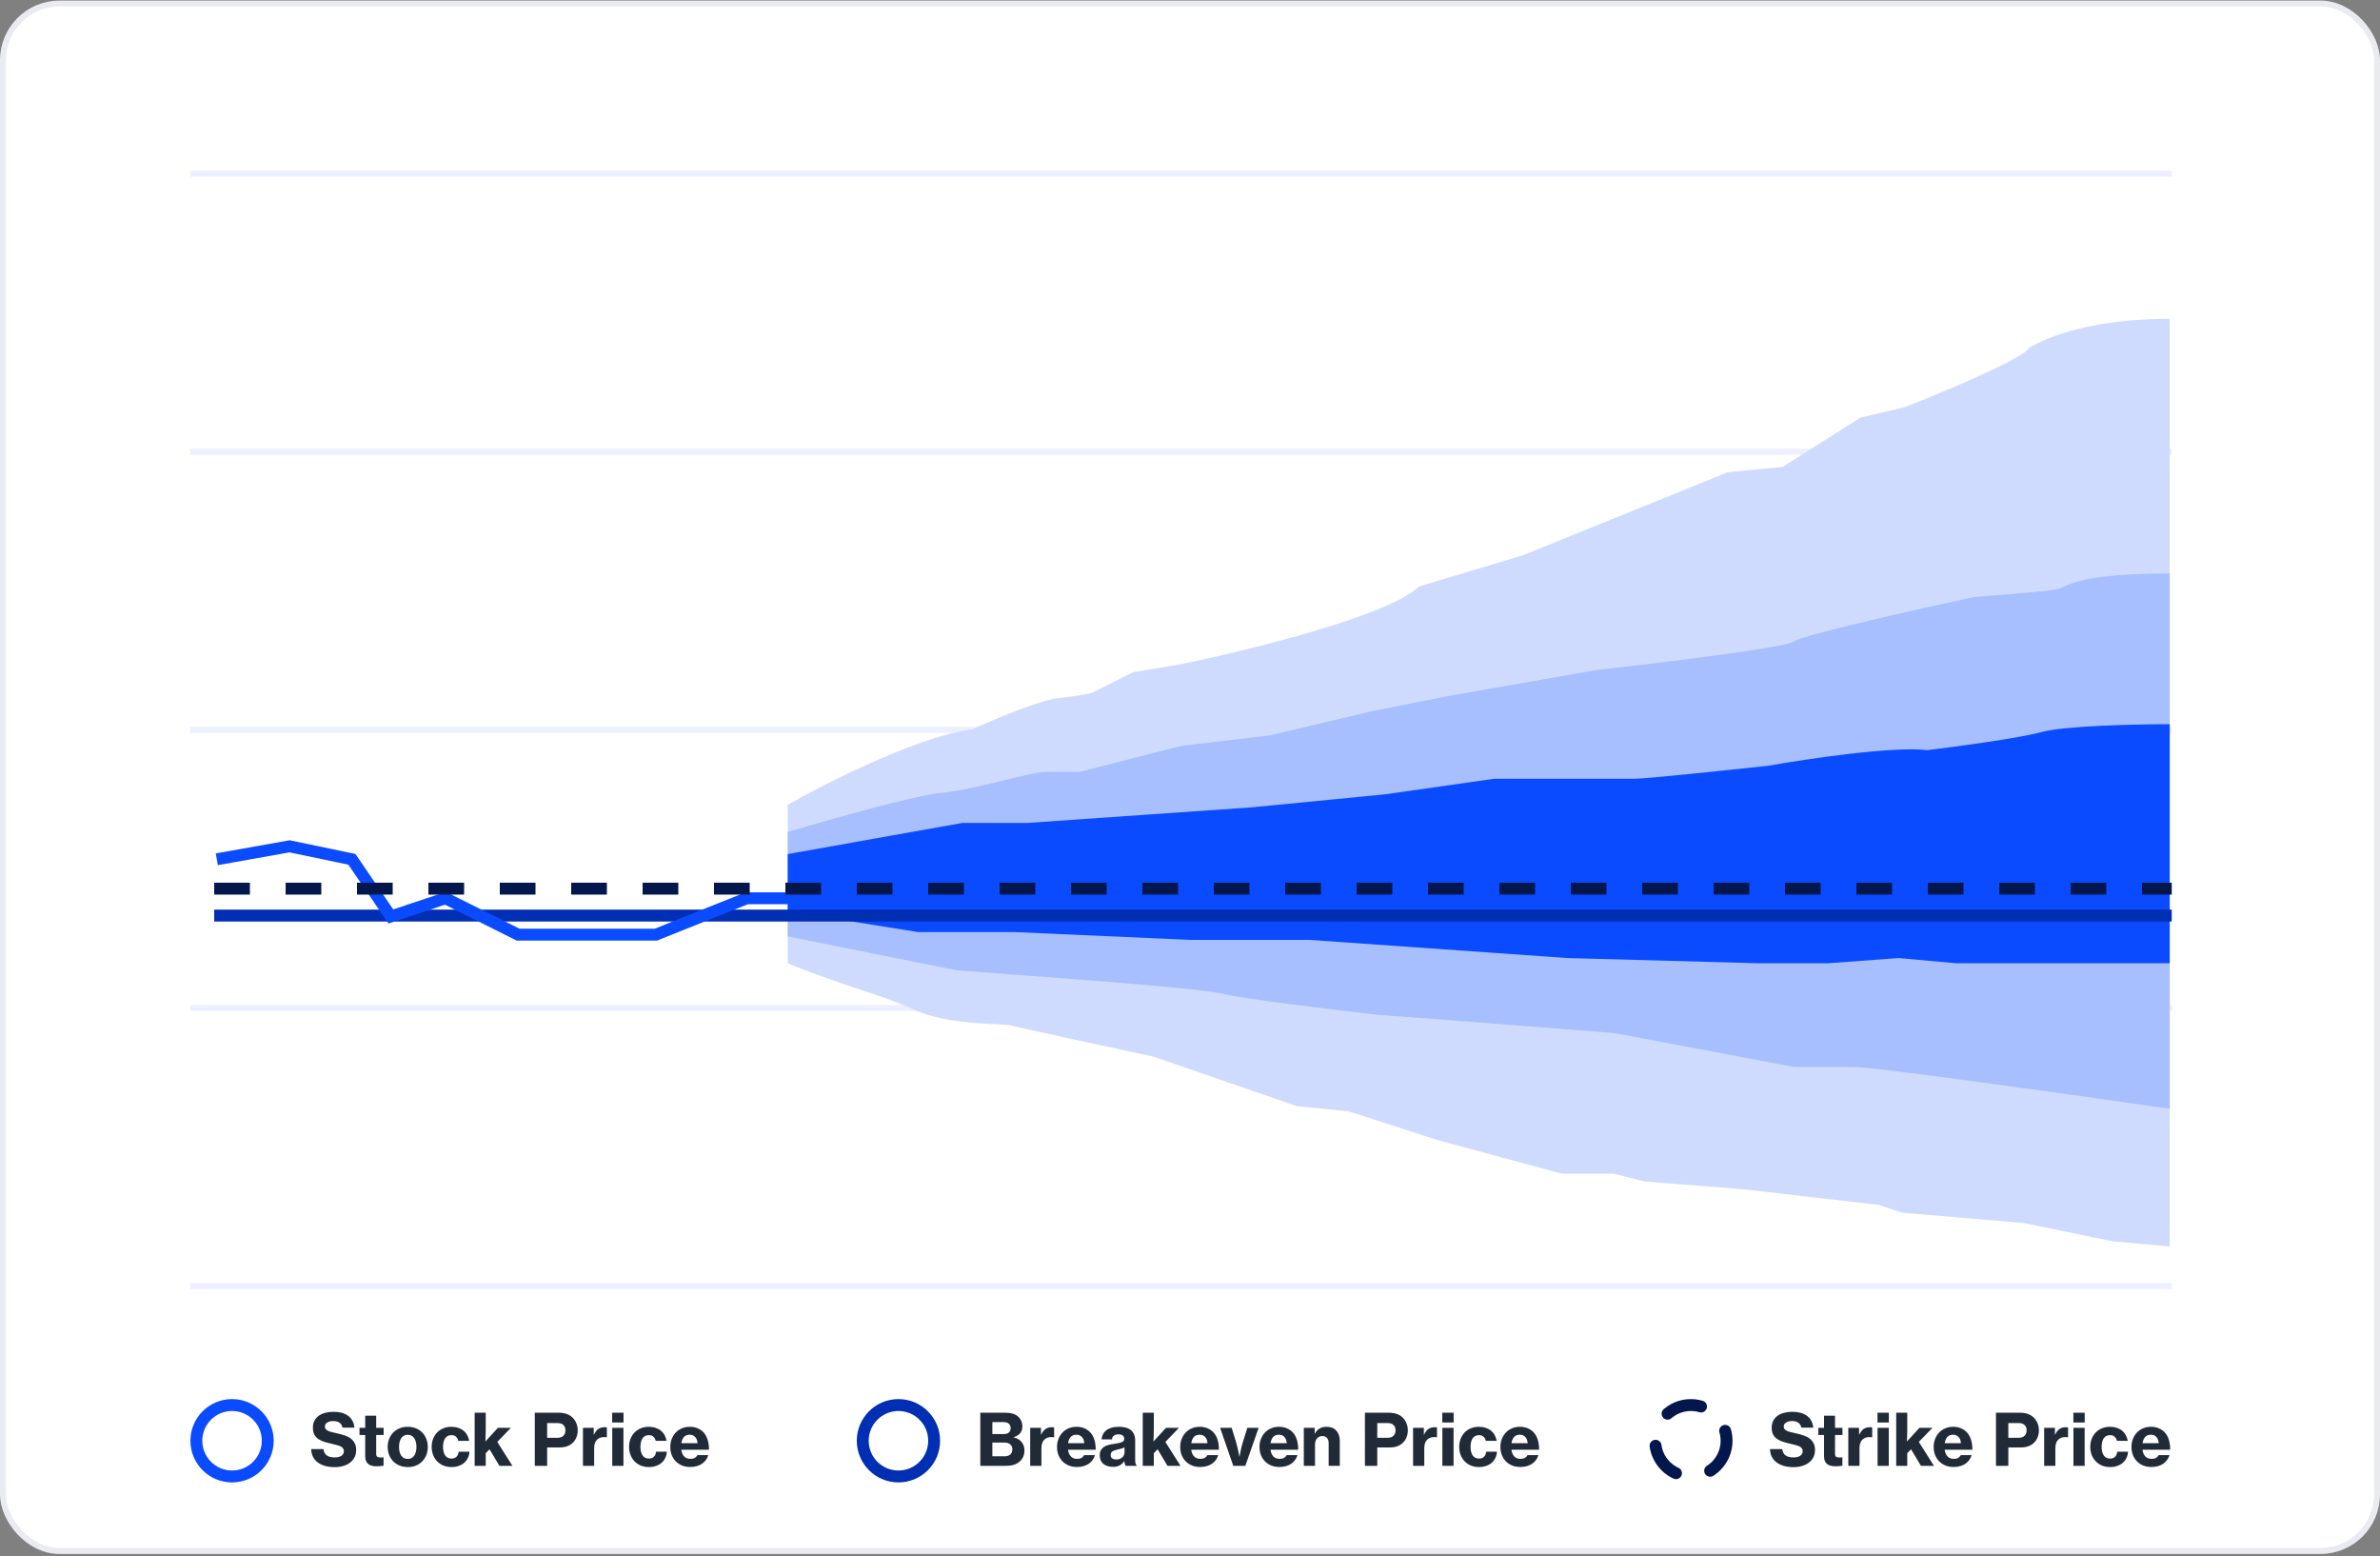 <svg width="664" height="434" viewBox="0 0 664 434" fill="none" xmlns="http://www.w3.org/2000/svg">
<rect x="0" y="0" width="664" height="434" fill="#808080" stroke="none"/>
<rect x="0.83" y="0.994" width="662.34" height="431.6" rx="15.77" fill="white" stroke="#EAEBF0" stroke-width="1.66"/>
<circle cx="64.74" cy="401.846" r="9.96" stroke="#0A4BFF" stroke-width="3.32"/>
<path d="M93.392 409.205C92.396 409.205 91.499 409.092 90.703 408.866C89.906 408.641 89.222 408.315 88.651 407.89C88.08 407.465 87.635 406.941 87.316 406.317C87.011 405.679 86.845 404.962 86.818 404.165H90.245C90.338 404.975 90.643 405.566 91.161 405.938C91.692 406.31 92.436 406.496 93.392 406.496C93.724 406.496 94.043 406.463 94.348 406.396C94.653 406.33 94.926 406.23 95.165 406.097C95.404 405.951 95.59 405.772 95.723 405.56C95.869 405.334 95.942 405.068 95.942 404.763C95.942 404.444 95.862 404.179 95.703 403.966C95.557 403.754 95.337 403.574 95.045 403.428C94.753 403.282 94.395 403.156 93.97 403.05C93.545 402.93 93.067 402.811 92.535 402.691C91.818 402.532 91.141 402.353 90.504 402.153C89.866 401.954 89.308 401.695 88.83 401.376C88.352 401.044 87.974 400.633 87.695 400.141C87.429 399.637 87.296 398.999 87.296 398.229C87.296 397.459 87.442 396.795 87.735 396.237C88.027 395.679 88.432 395.221 88.95 394.863C89.468 394.491 90.079 394.219 90.782 394.046C91.486 393.86 92.25 393.767 93.073 393.767C93.883 393.767 94.634 393.86 95.324 394.046C96.015 394.232 96.612 394.511 97.117 394.883C97.622 395.254 98.027 395.719 98.332 396.277C98.638 396.821 98.817 397.459 98.87 398.189H95.543C95.45 397.605 95.185 397.153 94.746 396.835C94.308 396.516 93.717 396.357 92.974 396.357C92.27 396.357 91.705 396.496 91.28 396.775C90.855 397.054 90.643 397.426 90.643 397.89C90.643 398.183 90.723 398.422 90.882 398.608C91.041 398.793 91.274 398.959 91.579 399.106C91.885 399.238 92.257 399.358 92.695 399.464C93.146 399.57 93.664 399.69 94.249 399.823C94.912 399.969 95.55 400.148 96.161 400.361C96.785 400.56 97.329 400.832 97.794 401.177C98.272 401.523 98.651 401.954 98.93 402.472C99.222 402.99 99.368 403.641 99.368 404.424C99.368 405.194 99.215 405.878 98.91 406.476C98.604 407.06 98.179 407.558 97.635 407.97C97.104 408.368 96.473 408.674 95.743 408.886C95.025 409.099 94.242 409.205 93.392 409.205ZM100.297 398.249H101.891V394.863H104.959V398.249H107.03V400.241H104.959V405.5C104.959 405.898 105.058 406.171 105.258 406.317C105.47 406.449 105.762 406.516 106.134 406.516C106.24 406.516 106.36 406.516 106.493 406.516C106.625 406.503 106.745 406.489 106.851 406.476H107.011V408.807C106.838 408.833 106.599 408.866 106.293 408.906C105.988 408.946 105.623 408.966 105.198 408.966C104.706 408.966 104.255 408.926 103.843 408.846C103.445 408.753 103.1 408.601 102.807 408.388C102.515 408.163 102.289 407.877 102.13 407.532C101.971 407.173 101.891 406.722 101.891 406.177V400.241H100.297V398.249ZM113.777 409.185C112.927 409.185 112.157 409.046 111.466 408.767C110.775 408.475 110.185 408.076 109.693 407.572C109.202 407.067 108.823 406.476 108.558 405.799C108.292 405.108 108.159 404.364 108.159 403.568C108.159 402.771 108.292 402.034 108.558 401.357C108.823 400.666 109.202 400.068 109.693 399.564C110.185 399.059 110.775 398.667 111.466 398.388C112.157 398.096 112.927 397.95 113.777 397.95C114.613 397.95 115.377 398.096 116.068 398.388C116.758 398.667 117.342 399.059 117.821 399.564C118.312 400.068 118.69 400.666 118.956 401.357C119.222 402.034 119.354 402.771 119.354 403.568C119.354 404.364 119.222 405.108 118.956 405.799C118.69 406.476 118.312 407.067 117.821 407.572C117.342 408.076 116.758 408.475 116.068 408.767C115.377 409.046 114.613 409.185 113.777 409.185ZM113.757 406.914C114.54 406.914 115.138 406.609 115.55 405.998C115.975 405.374 116.187 404.564 116.187 403.568C116.187 402.558 115.975 401.742 115.55 401.117C115.138 400.493 114.54 400.181 113.757 400.181C112.96 400.181 112.356 400.493 111.944 401.117C111.532 401.742 111.327 402.558 111.327 403.568C111.327 404.564 111.532 405.374 111.944 405.998C112.356 406.609 112.96 406.914 113.757 406.914ZM126.012 409.185C125.162 409.185 124.392 409.046 123.701 408.767C123.024 408.475 122.44 408.076 121.948 407.572C121.47 407.067 121.098 406.476 120.833 405.799C120.567 405.108 120.434 404.364 120.434 403.568C120.434 402.771 120.56 402.034 120.813 401.357C121.078 400.666 121.45 400.068 121.928 399.564C122.406 399.059 122.984 398.667 123.661 398.388C124.339 398.096 125.096 397.95 125.932 397.95C126.636 397.95 127.273 398.05 127.844 398.249C128.416 398.435 128.907 398.701 129.319 399.046C129.744 399.391 130.089 399.809 130.354 400.301C130.62 400.779 130.799 401.303 130.892 401.874H127.864C127.758 401.383 127.546 400.998 127.227 400.719C126.908 400.427 126.49 400.281 125.972 400.281C125.175 400.281 124.578 400.58 124.179 401.177C123.794 401.775 123.602 402.572 123.602 403.568C123.602 404.537 123.794 405.321 124.179 405.918C124.578 406.516 125.175 406.815 125.972 406.815C126.556 406.815 127.014 406.649 127.346 406.317C127.692 405.985 127.898 405.513 127.964 404.902H130.972C130.945 405.5 130.806 406.064 130.554 406.595C130.315 407.113 129.983 407.565 129.558 407.95C129.133 408.335 128.615 408.634 128.004 408.846C127.406 409.072 126.742 409.185 126.012 409.185ZM136.572 404.225L135.517 405.321V408.846H132.429V394.026H135.517V398.647C135.517 399.431 135.503 400.108 135.477 400.679C135.464 401.25 135.444 401.708 135.417 402.054L138.903 398.249H142.528L138.744 402.173L142.967 408.846H139.341L136.572 404.225ZM149.203 394.026H155.796C157.523 394.026 158.844 394.484 159.76 395.4C160.212 395.852 160.557 396.377 160.796 396.974C161.049 397.558 161.175 398.216 161.175 398.946C161.175 399.65 161.055 400.294 160.816 400.878C160.59 401.463 160.258 401.967 159.82 402.392C159.395 402.804 158.877 403.129 158.266 403.368C157.655 403.594 156.965 403.707 156.195 403.707H152.649V408.846H149.203V394.026ZM152.649 401.018H155.537C156.254 401.018 156.799 400.832 157.171 400.46C157.556 400.088 157.748 399.584 157.748 398.946C157.748 398.295 157.556 397.797 157.171 397.452C156.799 397.094 156.261 396.914 155.557 396.914H152.649V401.018ZM165.648 400.141H165.707C166.053 399.398 166.464 398.867 166.942 398.548C167.421 398.229 167.992 398.07 168.656 398.07C168.974 398.07 169.193 398.096 169.313 398.149V400.878H169.233C169.008 400.839 168.788 400.819 168.576 400.819C167.726 400.805 167.042 401.064 166.524 401.596C166.02 402.113 165.767 402.89 165.767 403.926V408.846H162.64V398.249H165.648V400.141ZM170.79 394.026H173.957V396.755H170.79V394.026ZM170.81 398.249H173.937V408.846H170.81V398.249ZM181.084 409.185C180.234 409.185 179.463 409.046 178.773 408.767C178.096 408.475 177.511 408.076 177.02 407.572C176.542 407.067 176.17 406.476 175.904 405.799C175.639 405.108 175.506 404.364 175.506 403.568C175.506 402.771 175.632 402.034 175.885 401.357C176.15 400.666 176.522 400.068 177 399.564C177.478 399.059 178.056 398.667 178.733 398.388C179.41 398.096 180.167 397.95 181.004 397.95C181.708 397.95 182.345 398.05 182.916 398.249C183.487 398.435 183.979 398.701 184.39 399.046C184.815 399.391 185.161 399.809 185.426 400.301C185.692 400.779 185.871 401.303 185.964 401.874H182.936C182.83 401.383 182.617 400.998 182.299 400.719C181.98 400.427 181.562 400.281 181.044 400.281C180.247 400.281 179.649 400.58 179.251 401.177C178.866 401.775 178.673 402.572 178.673 403.568C178.673 404.537 178.866 405.321 179.251 405.918C179.649 406.516 180.247 406.815 181.044 406.815C181.628 406.815 182.086 406.649 182.418 406.317C182.764 405.985 182.969 405.513 183.036 404.902H186.044C186.017 405.5 185.878 406.064 185.625 406.595C185.386 407.113 185.054 407.565 184.629 407.95C184.204 408.335 183.687 408.634 183.076 408.846C182.478 409.072 181.814 409.185 181.084 409.185ZM192.6 409.165C191.737 409.165 190.96 409.026 190.27 408.747C189.579 408.455 188.988 408.056 188.497 407.552C188.019 407.047 187.647 406.456 187.381 405.779C187.129 405.101 187.003 404.364 187.003 403.568C187.003 402.771 187.136 402.034 187.401 401.357C187.667 400.666 188.039 400.068 188.517 399.564C188.995 399.059 189.566 398.667 190.23 398.388C190.894 398.096 191.631 397.95 192.441 397.95C193.198 397.95 193.875 398.07 194.473 398.309C195.084 398.548 195.622 398.88 196.086 399.305C196.684 399.889 197.122 400.613 197.401 401.476C197.68 402.339 197.813 403.295 197.799 404.345H190.071C190.177 405.141 190.442 405.765 190.867 406.217C191.292 406.669 191.883 406.894 192.64 406.894C193.132 406.894 193.53 406.808 193.835 406.635C194.154 406.449 194.4 406.19 194.572 405.858H197.6C197.467 406.323 197.255 406.761 196.963 407.173C196.684 407.572 196.332 407.923 195.907 408.229C195.495 408.521 195.011 408.747 194.453 408.906C193.895 409.079 193.278 409.165 192.6 409.165ZM192.441 400.161C191.724 400.161 191.179 400.374 190.808 400.799C190.436 401.224 190.197 401.801 190.09 402.532H194.612C194.559 401.788 194.34 401.21 193.955 400.799C193.57 400.374 193.065 400.161 192.441 400.161Z" fill="#212B38"/>
<circle cx="250.66" cy="401.846" r="9.96" stroke="#002FB3" stroke-width="3.32"/>
<path d="M273.495 394.026H280.507C282.034 394.026 283.19 394.365 283.973 395.042C284.81 395.772 285.228 396.715 285.228 397.871C285.228 399.358 284.431 400.347 282.838 400.839V400.918C283.794 401.144 284.524 401.576 285.029 402.213C285.547 402.837 285.806 403.607 285.806 404.524C285.806 405.241 285.68 405.865 285.427 406.396C285.175 406.927 284.816 407.379 284.352 407.751C283.462 408.481 282.24 408.846 280.686 408.846H273.495V394.026ZM280.029 399.982C280.613 399.982 281.078 399.849 281.423 399.584C281.782 399.305 281.961 398.886 281.961 398.329C281.961 397.784 281.789 397.373 281.443 397.094C281.111 396.801 280.653 396.655 280.069 396.655H276.862V399.982H280.029ZM280.328 406.177C280.992 406.177 281.516 405.998 281.901 405.639C282.26 405.307 282.439 404.856 282.439 404.285C282.439 403.634 282.233 403.149 281.822 402.831C281.41 402.512 280.892 402.353 280.268 402.353H276.862V406.177H280.328ZM290.426 400.141H290.486C290.831 399.398 291.243 398.867 291.721 398.548C292.199 398.229 292.77 398.07 293.434 398.07C293.753 398.07 293.972 398.096 294.092 398.149V400.878H294.012C293.786 400.839 293.567 400.819 293.355 400.819C292.505 400.805 291.821 401.064 291.303 401.596C290.798 402.113 290.546 402.89 290.546 403.926V408.846H287.418V398.249H290.426V400.141ZM300.494 409.165C299.631 409.165 298.854 409.026 298.163 408.747C297.473 408.455 296.882 408.056 296.39 407.552C295.912 407.047 295.54 406.456 295.275 405.779C295.022 405.101 294.896 404.364 294.896 403.568C294.896 402.771 295.029 402.034 295.295 401.357C295.56 400.666 295.932 400.068 296.41 399.564C296.888 399.059 297.459 398.667 298.123 398.388C298.787 398.096 299.524 397.95 300.334 397.95C301.091 397.95 301.769 398.07 302.366 398.309C302.977 398.548 303.515 398.88 303.98 399.305C304.577 399.889 305.016 400.613 305.295 401.476C305.573 402.339 305.706 403.295 305.693 404.345H297.964C298.07 405.141 298.336 405.765 298.761 406.217C299.186 406.669 299.777 406.894 300.534 406.894C301.025 406.894 301.423 406.808 301.729 406.635C302.048 406.449 302.293 406.19 302.466 405.858H305.494C305.361 406.323 305.148 406.761 304.856 407.173C304.577 407.572 304.225 407.923 303.801 408.229C303.389 408.521 302.904 408.747 302.346 408.906C301.789 409.079 301.171 409.165 300.494 409.165ZM300.334 400.161C299.617 400.161 299.073 400.374 298.701 400.799C298.329 401.224 298.09 401.801 297.984 402.532H302.506C302.453 401.788 302.233 401.21 301.848 400.799C301.463 400.374 300.959 400.161 300.334 400.161ZM314.053 408.846C313.974 408.727 313.901 408.561 313.834 408.348C313.768 408.123 313.721 407.857 313.695 407.552H313.655C313.31 408.043 312.891 408.428 312.4 408.707C311.922 408.986 311.271 409.125 310.448 409.125C309.93 409.125 309.445 409.052 308.994 408.906C308.555 408.773 308.17 408.574 307.838 408.309C307.52 408.043 307.267 407.711 307.081 407.313C306.909 406.901 306.822 406.436 306.822 405.918C306.822 405.334 306.929 404.849 307.141 404.464C307.367 404.079 307.666 403.767 308.038 403.528C308.409 403.289 308.848 403.109 309.352 402.99C309.857 402.857 310.401 402.758 310.986 402.691C311.929 402.558 312.606 402.399 313.018 402.213C313.443 402.027 313.655 401.735 313.655 401.337C313.655 400.951 313.529 400.646 313.277 400.42C313.024 400.181 312.626 400.062 312.081 400.062C311.484 400.062 311.032 400.188 310.727 400.44C310.435 400.693 310.269 401.031 310.229 401.456H307.34C307.354 401.005 307.46 400.566 307.659 400.141C307.858 399.716 308.15 399.345 308.536 399.026C308.921 398.694 309.405 398.435 309.99 398.249C310.574 398.05 311.258 397.95 312.041 397.95C312.719 397.95 313.303 398.003 313.794 398.11C314.286 398.203 314.717 398.362 315.089 398.588C315.647 398.906 316.052 399.338 316.304 399.882C316.57 400.414 316.703 401.038 316.703 401.755V407.193C316.703 408.003 316.836 408.495 317.101 408.667V408.846H314.053ZM311.424 407.074C312.128 407.074 312.686 406.881 313.097 406.496C313.522 406.111 313.735 405.626 313.735 405.042V403.667C313.509 403.813 313.23 403.933 312.898 404.026C312.579 404.105 312.247 404.185 311.902 404.265C311.211 404.411 310.7 404.59 310.368 404.803C310.036 405.015 309.87 405.354 309.87 405.819C309.87 406.283 310.023 406.609 310.328 406.795C310.634 406.981 310.999 407.074 311.424 407.074ZM322.959 404.225L321.903 405.321V408.846H318.816V394.026H321.903V398.647C321.903 399.431 321.89 400.108 321.864 400.679C321.85 401.25 321.83 401.708 321.804 402.054L325.29 398.249H328.915L325.13 402.173L329.354 408.846H325.728L322.959 404.225ZM334.867 409.165C334.004 409.165 333.227 409.026 332.537 408.747C331.846 408.455 331.255 408.056 330.764 407.552C330.286 407.047 329.914 406.456 329.648 405.779C329.396 405.101 329.27 404.364 329.27 403.568C329.27 402.771 329.403 402.034 329.668 401.357C329.934 400.666 330.306 400.068 330.784 399.564C331.262 399.059 331.833 398.667 332.497 398.388C333.161 398.096 333.898 397.95 334.708 397.95C335.465 397.95 336.142 398.07 336.74 398.309C337.351 398.548 337.889 398.88 338.353 399.305C338.951 399.889 339.389 400.613 339.668 401.476C339.947 402.339 340.08 403.295 340.067 404.345H332.338C332.444 405.141 332.709 405.765 333.134 406.217C333.559 406.669 334.15 406.894 334.907 406.894C335.399 406.894 335.797 406.808 336.103 406.635C336.421 406.449 336.667 406.19 336.84 405.858H339.867C339.735 406.323 339.522 406.761 339.23 407.173C338.951 407.572 338.599 407.923 338.174 408.229C337.763 408.521 337.278 408.747 336.72 408.906C336.162 409.079 335.545 409.165 334.867 409.165ZM334.708 400.161C333.991 400.161 333.447 400.374 333.075 400.799C332.703 401.224 332.464 401.801 332.358 402.532H336.879C336.826 401.788 336.607 401.21 336.222 400.799C335.837 400.374 335.332 400.161 334.708 400.161ZM340.406 398.249H343.633L344.928 402.512C345.034 402.87 345.134 403.262 345.227 403.687C345.333 404.112 345.426 404.517 345.506 404.902C345.599 405.341 345.685 405.779 345.765 406.217H345.825C345.904 405.779 345.991 405.341 346.084 404.902C346.163 404.517 346.25 404.112 346.342 403.687C346.449 403.262 346.555 402.87 346.661 402.512L347.996 398.249H351.143L347.438 408.846H344.072L340.406 398.249ZM356.986 409.165C356.122 409.165 355.346 409.026 354.655 408.747C353.964 408.455 353.374 408.056 352.882 407.552C352.404 407.047 352.032 406.456 351.767 405.779C351.514 405.101 351.388 404.364 351.388 403.568C351.388 402.771 351.521 402.034 351.787 401.357C352.052 400.666 352.424 400.068 352.902 399.564C353.38 399.059 353.951 398.667 354.615 398.388C355.279 398.096 356.016 397.95 356.826 397.95C357.583 397.95 358.261 398.07 358.858 398.309C359.469 398.548 360.007 398.88 360.472 399.305C361.069 399.889 361.508 400.613 361.786 401.476C362.065 402.339 362.198 403.295 362.185 404.345H354.456C354.562 405.141 354.828 405.765 355.253 406.217C355.678 406.669 356.269 406.894 357.026 406.894C357.517 406.894 357.915 406.808 358.221 406.635C358.539 406.449 358.785 406.19 358.958 405.858H361.986C361.853 406.323 361.64 406.761 361.348 407.173C361.069 407.572 360.717 407.923 360.292 408.229C359.881 408.521 359.396 408.747 358.838 408.906C358.28 409.079 357.663 409.165 356.986 409.165ZM356.826 400.161C356.109 400.161 355.565 400.374 355.193 400.799C354.821 401.224 354.582 401.801 354.476 402.532H358.998C358.944 401.788 358.725 401.21 358.34 400.799C357.955 400.374 357.45 400.161 356.826 400.161ZM366.78 399.863H366.84C367.172 399.225 367.61 398.747 368.155 398.428C368.713 398.11 369.363 397.95 370.107 397.95C371.276 397.95 372.179 398.309 372.816 399.026C373.467 399.73 373.792 400.679 373.792 401.874V408.846H370.685V402.472C370.685 401.888 370.532 401.423 370.227 401.078C369.934 400.719 369.496 400.54 368.912 400.54C368.301 400.54 367.81 400.759 367.438 401.197C367.066 401.635 366.88 402.193 366.88 402.87V408.846H363.753V398.249H366.78V399.863ZM380.799 394.026H387.392C389.119 394.026 390.44 394.484 391.356 395.4C391.808 395.852 392.153 396.377 392.392 396.974C392.644 397.558 392.771 398.216 392.771 398.946C392.771 399.65 392.651 400.294 392.412 400.878C392.186 401.463 391.854 401.967 391.416 402.392C390.991 402.804 390.473 403.129 389.862 403.368C389.251 403.594 388.561 403.707 387.791 403.707H384.245V408.846H380.799V394.026ZM384.245 401.018H387.133C387.85 401.018 388.395 400.832 388.767 400.46C389.152 400.088 389.344 399.584 389.344 398.946C389.344 398.295 389.152 397.797 388.767 397.452C388.395 397.094 387.857 396.914 387.153 396.914H384.245V401.018ZM397.244 400.141H397.303C397.649 399.398 398.06 398.867 398.538 398.548C399.016 398.229 399.587 398.07 400.251 398.07C400.57 398.07 400.789 398.096 400.909 398.149V400.878H400.829C400.603 400.839 400.384 400.819 400.172 400.819C399.322 400.805 398.638 401.064 398.12 401.596C397.615 402.113 397.363 402.89 397.363 403.926V408.846H394.236V398.249H397.244V400.141ZM402.386 394.026H405.553V396.755H402.386V394.026ZM402.406 398.249H405.533V408.846H402.406V398.249ZM412.679 409.185C411.83 409.185 411.059 409.046 410.369 408.767C409.691 408.475 409.107 408.076 408.616 407.572C408.138 407.067 407.766 406.476 407.5 405.799C407.235 405.108 407.102 404.364 407.102 403.568C407.102 402.771 407.228 402.034 407.48 401.357C407.746 400.666 408.118 400.068 408.596 399.564C409.074 399.059 409.652 398.667 410.329 398.388C411.006 398.096 411.763 397.95 412.6 397.95C413.304 397.95 413.941 398.05 414.512 398.249C415.083 398.435 415.575 398.701 415.986 399.046C416.411 399.391 416.756 399.809 417.022 400.301C417.288 400.779 417.467 401.303 417.56 401.874H414.532C414.426 401.383 414.213 400.998 413.895 400.719C413.576 400.427 413.158 400.281 412.64 400.281C411.843 400.281 411.245 400.58 410.847 401.177C410.462 401.775 410.269 402.572 410.269 403.568C410.269 404.537 410.462 405.321 410.847 405.918C411.245 406.516 411.843 406.815 412.64 406.815C413.224 406.815 413.682 406.649 414.014 406.317C414.359 405.985 414.565 405.513 414.632 404.902H417.64C417.613 405.5 417.474 406.064 417.221 406.595C416.982 407.113 416.65 407.565 416.225 407.95C415.8 408.335 415.282 408.634 414.671 408.846C414.074 409.072 413.41 409.185 412.679 409.185ZM424.196 409.165C423.333 409.165 422.556 409.026 421.866 408.747C421.175 408.455 420.584 408.056 420.093 407.552C419.615 407.047 419.243 406.456 418.977 405.779C418.725 405.101 418.599 404.364 418.599 403.568C418.599 402.771 418.732 402.034 418.997 401.357C419.263 400.666 419.635 400.068 420.113 399.564C420.591 399.059 421.162 398.667 421.826 398.388C422.49 398.096 423.227 397.95 424.037 397.95C424.794 397.95 425.471 398.07 426.069 398.309C426.68 398.548 427.217 398.88 427.682 399.305C428.28 399.889 428.718 400.613 428.997 401.476C429.276 402.339 429.409 403.295 429.395 404.345H421.666C421.773 405.141 422.038 405.765 422.463 406.217C422.888 406.669 423.479 406.894 424.236 406.894C424.727 406.894 425.126 406.808 425.431 406.635C425.75 406.449 425.996 406.19 426.168 405.858H429.196C429.063 406.323 428.851 406.761 428.559 407.173C428.28 407.572 427.928 407.923 427.503 408.229C427.091 408.521 426.607 408.747 426.049 408.906C425.491 409.079 424.874 409.165 424.196 409.165ZM424.037 400.161C423.32 400.161 422.775 400.374 422.403 400.799C422.032 401.224 421.793 401.801 421.686 402.532H426.208C426.155 401.788 425.936 401.21 425.551 400.799C425.166 400.374 424.661 400.161 424.037 400.161Z" fill="#212B38"/>
<circle cx="471.74" cy="401.846" r="9.96" stroke="#03174D" stroke-width="3.32" stroke-linecap="round" stroke-dasharray="9.96 9.96"/>
<path d="M500.392 409.205C499.396 409.205 498.5 409.092 497.703 408.866C496.906 408.641 496.222 408.315 495.651 407.89C495.08 407.465 494.635 406.941 494.316 406.317C494.011 405.679 493.845 404.962 493.818 404.165H497.245C497.338 404.975 497.643 405.566 498.161 405.938C498.692 406.31 499.436 406.496 500.392 406.496C500.724 406.496 501.043 406.463 501.348 406.396C501.654 406.33 501.926 406.23 502.165 406.097C502.404 405.951 502.59 405.772 502.723 405.56C502.869 405.334 502.942 405.068 502.942 404.763C502.942 404.444 502.862 404.179 502.703 403.966C502.557 403.754 502.337 403.574 502.045 403.428C501.753 403.282 501.395 403.156 500.97 403.05C500.545 402.93 500.067 402.811 499.535 402.691C498.818 402.532 498.141 402.353 497.504 402.153C496.866 401.954 496.308 401.695 495.83 401.376C495.352 401.044 494.974 400.633 494.695 400.141C494.429 399.637 494.296 398.999 494.296 398.229C494.296 397.459 494.442 396.795 494.735 396.237C495.027 395.679 495.432 395.221 495.95 394.863C496.468 394.491 497.079 394.219 497.782 394.046C498.486 393.86 499.25 393.767 500.073 393.767C500.883 393.767 501.634 393.86 502.324 394.046C503.015 394.232 503.612 394.511 504.117 394.883C504.622 395.254 505.027 395.719 505.332 396.277C505.638 396.821 505.817 397.459 505.87 398.189H502.543C502.45 397.605 502.185 397.153 501.746 396.835C501.308 396.516 500.717 396.357 499.974 396.357C499.27 396.357 498.705 396.496 498.28 396.775C497.855 397.054 497.643 397.426 497.643 397.89C497.643 398.183 497.723 398.422 497.882 398.608C498.041 398.793 498.274 398.959 498.579 399.106C498.885 399.238 499.256 399.358 499.695 399.464C500.146 399.57 500.664 399.69 501.248 399.823C501.912 399.969 502.55 400.148 503.161 400.361C503.785 400.56 504.329 400.832 504.794 401.177C505.272 401.523 505.651 401.954 505.93 402.472C506.222 402.99 506.368 403.641 506.368 404.424C506.368 405.194 506.215 405.878 505.91 406.476C505.604 407.06 505.179 407.558 504.635 407.97C504.104 408.368 503.473 408.674 502.742 408.886C502.025 409.099 501.242 409.205 500.392 409.205ZM507.297 398.249H508.891V394.863H511.959V398.249H514.03V400.241H511.959V405.5C511.959 405.898 512.058 406.171 512.258 406.317C512.47 406.449 512.762 406.516 513.134 406.516C513.24 406.516 513.36 406.516 513.493 406.516C513.625 406.503 513.745 406.489 513.851 406.476H514.011V408.807C513.838 408.833 513.599 408.866 513.293 408.906C512.988 408.946 512.623 408.966 512.198 408.966C511.706 408.966 511.255 408.926 510.843 408.846C510.445 408.753 510.1 408.601 509.807 408.388C509.515 408.163 509.289 407.877 509.13 407.532C508.971 407.173 508.891 406.722 508.891 406.177V400.241H507.297V398.249ZM518.665 400.141H518.725C519.07 399.398 519.482 398.867 519.96 398.548C520.438 398.229 521.009 398.07 521.673 398.07C521.992 398.07 522.211 398.096 522.331 398.149V400.878H522.251C522.025 400.839 521.806 400.819 521.593 400.819C520.744 400.805 520.06 401.064 519.542 401.596C519.037 402.113 518.785 402.89 518.785 403.926V408.846H515.657V398.249H518.665V400.141ZM523.808 394.026H526.975V396.755H523.808V394.026ZM523.828 398.249H526.955V408.846H523.828V398.249ZM533.165 404.225L532.109 405.321V408.846H529.022V394.026H532.109V398.647C532.109 399.431 532.096 400.108 532.069 400.679C532.056 401.25 532.036 401.708 532.01 402.054L535.496 398.249H539.121L535.336 402.173L539.559 408.846H535.934L533.165 404.225ZM545.073 409.165C544.21 409.165 543.433 409.026 542.743 408.747C542.052 408.455 541.461 408.056 540.97 407.552C540.492 407.047 540.12 406.456 539.854 405.779C539.602 405.101 539.476 404.364 539.476 403.568C539.476 402.771 539.609 402.034 539.874 401.357C540.14 400.666 540.512 400.068 540.99 399.564C541.468 399.059 542.039 398.667 542.703 398.388C543.367 398.096 544.104 397.95 544.914 397.95C545.671 397.95 546.348 398.07 546.946 398.309C547.557 398.548 548.094 398.88 548.559 399.305C549.157 399.889 549.595 400.613 549.874 401.476C550.153 402.339 550.286 403.295 550.272 404.345H542.543C542.65 405.141 542.915 405.765 543.34 406.217C543.765 406.669 544.356 406.894 545.113 406.894C545.604 406.894 546.003 406.808 546.308 406.635C546.627 406.449 546.873 406.19 547.045 405.858H550.073C549.94 406.323 549.728 406.761 549.436 407.173C549.157 407.572 548.805 407.923 548.38 408.229C547.968 408.521 547.484 408.747 546.926 408.906C546.368 409.079 545.751 409.165 545.073 409.165ZM544.914 400.161C544.197 400.161 543.652 400.374 543.28 400.799C542.909 401.224 542.67 401.801 542.563 402.532H547.085C547.032 401.788 546.813 401.21 546.428 400.799C546.043 400.374 545.538 400.161 544.914 400.161ZM556.864 394.026H563.458C565.184 394.026 566.505 394.484 567.422 395.4C567.873 395.852 568.219 396.377 568.458 396.974C568.71 397.558 568.836 398.216 568.836 398.946C568.836 399.65 568.717 400.294 568.478 400.878C568.252 401.463 567.92 401.967 567.482 402.392C567.057 402.804 566.539 403.129 565.928 403.368C565.317 403.594 564.626 403.707 563.856 403.707H560.31V408.846H556.864V394.026ZM560.31 401.018H563.199C563.916 401.018 564.46 400.832 564.832 400.46C565.217 400.088 565.41 399.584 565.41 398.946C565.41 398.295 565.217 397.797 564.832 397.452C564.46 397.094 563.922 396.914 563.219 396.914H560.31V401.018ZM573.309 400.141H573.369C573.714 399.398 574.126 398.867 574.604 398.548C575.082 398.229 575.653 398.07 576.317 398.07C576.636 398.07 576.855 398.096 576.974 398.149V400.878H576.895C576.669 400.839 576.45 400.819 576.237 400.819C575.387 400.805 574.703 401.064 574.186 401.596C573.681 402.113 573.429 402.89 573.429 403.926V408.846H570.301V398.249H573.309V400.141ZM578.452 394.026H581.619V396.755H578.452V394.026ZM578.471 398.249H581.599V408.846H578.471V398.249ZM588.745 409.185C587.895 409.185 587.125 409.046 586.434 408.767C585.757 408.475 585.173 408.076 584.681 407.572C584.203 407.067 583.831 406.476 583.566 405.799C583.3 405.108 583.167 404.364 583.167 403.568C583.167 402.771 583.294 402.034 583.546 401.357C583.812 400.666 584.183 400.068 584.661 399.564C585.14 399.059 585.717 398.667 586.394 398.388C587.072 398.096 587.829 397.95 588.665 397.95C589.369 397.95 590.007 398.05 590.578 398.249C591.149 398.435 591.64 398.701 592.052 399.046C592.477 399.391 592.822 399.809 593.088 400.301C593.353 400.779 593.532 401.303 593.625 401.874H590.598C590.491 401.383 590.279 400.998 589.96 400.719C589.641 400.427 589.223 400.281 588.705 400.281C587.908 400.281 587.311 400.58 586.912 401.177C586.527 401.775 586.335 402.572 586.335 403.568C586.335 404.537 586.527 405.321 586.912 405.918C587.311 406.516 587.908 406.815 588.705 406.815C589.29 406.815 589.748 406.649 590.08 406.317C590.425 405.985 590.631 405.513 590.697 404.902H593.705C593.679 405.5 593.539 406.064 593.287 406.595C593.048 407.113 592.716 407.565 592.291 407.95C591.866 408.335 591.348 408.634 590.737 408.846C590.139 409.072 589.475 409.185 588.745 409.185ZM600.262 409.165C599.399 409.165 598.622 409.026 597.931 408.747C597.241 408.455 596.65 408.056 596.158 407.552C595.68 407.047 595.308 406.456 595.043 405.779C594.79 405.101 594.664 404.364 594.664 403.568C594.664 402.771 594.797 402.034 595.063 401.357C595.328 400.666 595.7 400.068 596.178 399.564C596.656 399.059 597.227 398.667 597.891 398.388C598.555 398.096 599.292 397.95 600.102 397.95C600.859 397.95 601.537 398.07 602.134 398.309C602.745 398.548 603.283 398.88 603.748 399.305C604.345 399.889 604.784 400.613 605.062 401.476C605.341 402.339 605.474 403.295 605.461 404.345H597.732C597.838 405.141 598.104 405.765 598.529 406.217C598.954 406.669 599.545 406.894 600.302 406.894C600.793 406.894 601.191 406.808 601.497 406.635C601.816 406.449 602.061 406.19 602.234 405.858H605.262C605.129 406.323 604.916 406.761 604.624 407.173C604.345 407.572 603.993 407.923 603.568 408.229C603.157 408.521 602.672 408.747 602.114 408.906C601.557 409.079 600.939 409.165 600.262 409.165ZM600.102 400.161C599.385 400.161 598.841 400.374 598.469 400.799C598.097 401.224 597.858 401.801 597.752 402.532H602.274C602.221 401.788 602.001 401.21 601.616 400.799C601.231 400.374 600.727 400.161 600.102 400.161Z" fill="#212B38"/>
<path d="M53.119 48.454L605.899 48.454" stroke="#CDD8FF" stroke-opacity="0.4" stroke-width="1.66"/>
<path d="M53.119 126.012L605.899 126.012" stroke="#CDD8FF" stroke-opacity="0.4" stroke-width="1.66"/>
<path d="M53.119 203.57L605.899 203.57" stroke="#CDD8FF" stroke-opacity="0.4" stroke-width="1.66"/>
<path d="M53.119 281.128L605.899 281.128" stroke="#CDD8FF" stroke-opacity="0.4" stroke-width="1.66"/>
<path d="M53.119 358.687L605.899 358.687" stroke="#CDD8FF" stroke-opacity="0.4" stroke-width="1.66"/>
<path d="M605.332 88.926V347.658L589.388 346.208L564.747 341.135L530.684 338.236L524.161 336.062L486.475 331.713L458.935 329.539L450.238 327.365H435.743L400.956 317.943L376.315 309.971L361.82 308.522L321.96 294.752C309.639 292.094 284.418 286.635 282.099 286.055C279.2 285.33 264.705 286.055 255.284 281.707C245.862 277.358 235.716 275.184 219.771 268.661V224.452C230.884 218.171 256.733 205.174 271.228 203.435C277.026 200.777 289.926 195.318 295.144 194.738C300.362 194.158 303.6 193.53 304.566 193.289L316.162 187.491L329.207 185.316C348.05 181.451 387.766 171.691 395.883 163.574L424.872 154.877L482.127 131.686L497.346 130.236L519.088 116.466L531.409 113.567C542.441 109.25 564.713 99.933 566.168 96.962C566.15 96.962 566.159 96.942 566.196 96.898C566.188 96.919 566.178 96.941 566.168 96.962C566.529 96.958 577.745 88.926 605.332 88.926Z" fill="#CEDBFF"/>
<path d="M605.332 309.247V159.951C579.143 159.951 576.961 163.592 574.051 164.32C571.723 164.903 557.561 166.02 550.772 166.505C535.01 169.904 502.904 177.138 500.576 178.886C498.248 180.634 462.747 184.955 445.288 186.897L403.822 194.18L381.998 198.549L354.354 205.104L329.62 208.017L301.248 215.299H291.791C287.426 215.299 271.422 220.397 262.692 221.126C255.709 221.708 231.169 228.651 219.771 232.05V261.181L267.057 270.648L296.156 272.833C309.493 273.804 337.186 276.037 341.259 277.203C345.333 278.368 371.571 281.572 384.18 283.029L403.822 284.485L450.38 288.127L500.576 297.594H517.308C523.128 297.594 578.416 305.363 605.332 309.247Z" fill="#A7BEFF"/>
<path d="M605.332 268.661V201.985C596.117 201.985 576.088 202.42 569.686 204.16C563.284 205.899 545.679 208.267 537.677 209.233C528.365 208.073 504.213 211.649 493.301 213.581C482.147 214.789 459.11 217.205 456.2 217.205H416.917L386.363 221.553L349.262 225.177L286.699 229.526H268.512L248.143 233.149L219.771 238.222V254.167L256.145 259.965H283.062L331.802 262.139H365.266L437.286 267.212L490.391 268.661H510.033L529.675 267.212L545.679 268.661H605.332Z" fill="#0A4BFF"/>
<path d="M59.761 255.368H605.9" stroke="#002FB3" stroke-width="3.32"/>
<path d="M60.487 239.672L80.78 236.048L98.174 239.672L109.045 255.616L124.264 250.543L144.557 260.689H182.968L208.334 250.543H214.132H225.761" stroke="#0A4BFF" stroke-width="3.32"/>
<path d="M59.762 247.856H605.901" stroke="#03174D" stroke-width="3.32" stroke-dasharray="9.96 9.96"/>
</svg>
